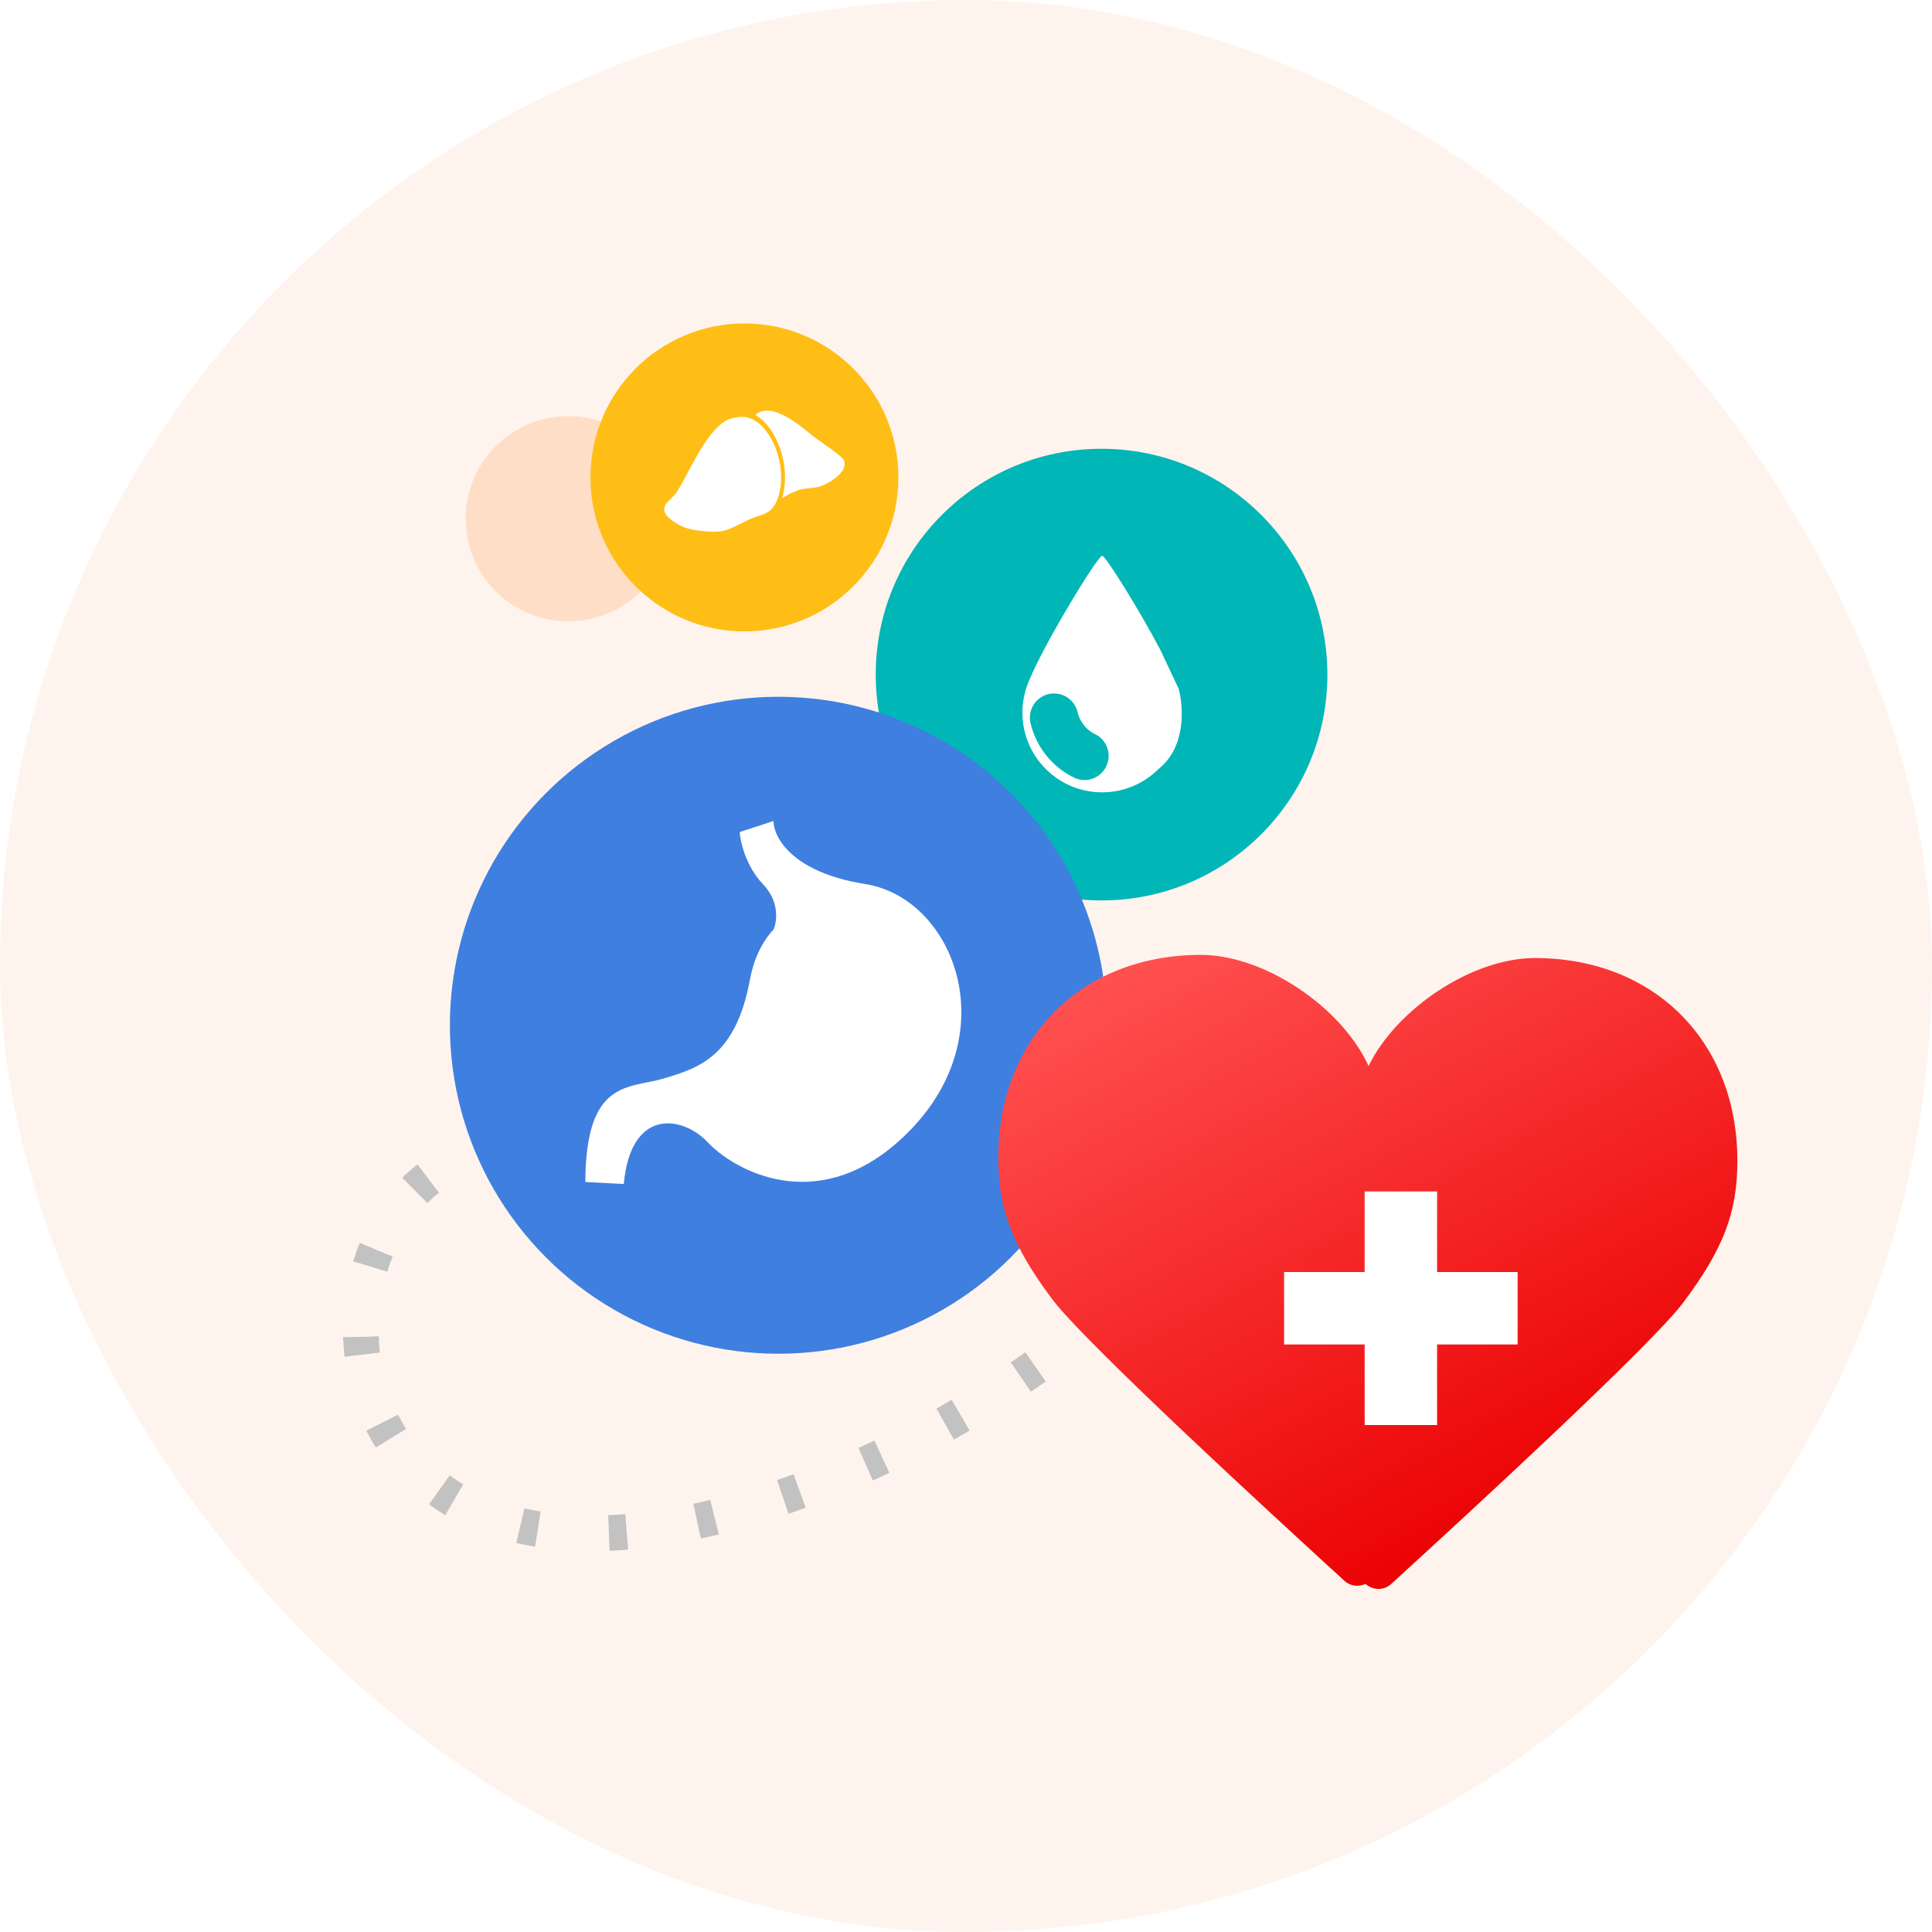 <svg width="80" height="80" viewBox="0 0 80 80" fill="none" xmlns="http://www.w3.org/2000/svg">
    <rect width="80" height="80" rx="40" fill="#FFF4ED"/>
    <path d="M21.159 47.633C11.654 47.633 11.096 69.996 33.46 61.61C48.094 56.122 49.104 46.515 60.288 52.665C66.927 56.316 63.119 55.09 60.287 57.137" stroke="#C2C2C2" stroke-width="1.474" stroke-dasharray="0.74 2.95"/>
    <ellipse cx="9.351" cy="9.351" rx="9.351" ry="9.351" transform="matrix(1 0 0 -1 36.262 37.285)" fill="#00B6B7"/>
    <path d="M42.336 29.509C42.336 31.331 43.814 32.809 45.637 32.809C46.547 32.809 47.371 32.441 47.968 31.845C49.126 30.932 49.007 29.243 48.803 28.513L48.047 26.909C47.143 25.196 45.776 23.012 45.637 23.012C45.444 23.012 42.911 27.177 42.489 28.513C42.389 28.827 42.336 29.162 42.336 29.509Z" fill="white"/>
    <path d="M44.907 31.298C44.285 30.998 43.814 30.419 43.645 29.715" stroke="#00B6B7" stroke-width="2" stroke-linecap="round"/>
    <circle cx="4.251" cy="4.251" r="4.251" transform="matrix(1 0 0 -1 19.281 25.73)" fill="#FFDEC7"/>
    <ellipse cx="32.231" cy="42.454" rx="13.602" ry="13.602" fill="#3F7FE0"/>
    <path d="M31.589 36.606C30.887 35.873 30.657 34.866 30.629 34.454L32.028 33.996C32.032 34.667 32.799 36.128 35.827 36.606C39.612 37.203 41.844 43.166 37.171 47.293C33.728 50.332 30.379 48.446 29.299 47.293C28.298 46.224 26.125 45.819 25.829 49.028L24.238 48.944C24.252 44.67 26.049 45.086 27.489 44.656C28.929 44.225 30.465 43.754 31.054 40.561C31.133 40.136 31.249 39.771 31.392 39.46C31.477 39.266 31.724 38.803 32.028 38.493C32.174 38.169 32.291 37.339 31.589 36.606Z" fill="white"/>
    <ellipse cx="6.376" cy="6.376" rx="6.376" ry="6.376" transform="matrix(1 0 0 -1 24.449 26.145)" fill="#FFBE16"/>
    <path d="M32.159 20.756C32.13 20.823 32.095 20.883 32.059 20.94C32.006 21.019 31.948 21.088 31.881 21.141C31.857 21.162 31.83 21.179 31.804 21.196C31.708 21.258 31.601 21.303 31.491 21.34C31.351 21.389 31.204 21.431 31.059 21.492C30.911 21.555 30.778 21.631 30.64 21.701C30.365 21.842 30.092 21.969 29.809 22.005C29.667 22.026 29.528 22.021 29.38 22.011C29.233 22.002 29.087 21.99 28.942 21.973C28.654 21.937 28.366 21.873 28.105 21.727C28.072 21.708 28.041 21.689 28.01 21.669L27.987 21.653L27.975 21.645C27.975 21.645 27.966 21.638 27.961 21.636L27.954 21.633C27.939 21.624 27.922 21.615 27.907 21.605C27.844 21.566 27.783 21.519 27.726 21.469C27.669 21.418 27.614 21.361 27.572 21.297C27.55 21.267 27.534 21.232 27.522 21.201C27.517 21.186 27.515 21.174 27.511 21.153C27.507 21.131 27.505 21.114 27.505 21.096C27.494 20.961 27.599 20.83 27.712 20.715C27.769 20.657 27.83 20.6 27.89 20.536C27.92 20.504 27.948 20.473 27.981 20.431C28.01 20.39 28.036 20.352 28.06 20.315C28.255 20.002 28.42 19.672 28.595 19.351C28.767 19.029 28.942 18.713 29.134 18.418C29.326 18.124 29.535 17.849 29.771 17.632C29.856 17.553 29.945 17.485 30.038 17.426C30.151 17.366 30.276 17.327 30.402 17.299C30.543 17.27 30.688 17.253 30.824 17.263C31.099 17.294 31.366 17.45 31.586 17.686C32.027 18.16 32.314 18.907 32.343 19.669C32.357 20.048 32.298 20.435 32.159 20.758V20.756ZM34.958 19.327C34.936 19.406 34.891 19.481 34.839 19.548C34.734 19.684 34.6 19.792 34.463 19.885C34.325 19.978 34.178 20.055 34.032 20.115C33.89 20.177 33.736 20.191 33.578 20.208C33.419 20.225 33.258 20.236 33.092 20.284C32.847 20.375 32.61 20.481 32.382 20.633C32.478 20.323 32.517 19.986 32.504 19.655C32.489 19.239 32.403 18.832 32.262 18.466C32.121 18.1 31.928 17.768 31.685 17.51C31.562 17.378 31.423 17.268 31.275 17.187C31.381 17.091 31.505 17.031 31.636 17.012C31.783 16.988 31.935 17.009 32.084 17.052C32.384 17.139 32.675 17.309 32.953 17.504C33.092 17.602 33.23 17.706 33.367 17.815C33.505 17.921 33.636 18.04 33.782 18.145C34.066 18.349 34.35 18.54 34.623 18.751C34.692 18.804 34.759 18.859 34.821 18.916C34.853 18.945 34.883 18.974 34.909 19.005C34.922 19.021 34.933 19.036 34.941 19.047C34.943 19.05 34.952 19.074 34.957 19.091C34.98 19.169 34.98 19.246 34.957 19.325L34.958 19.327Z" fill="white"/>
    <g filter="url(#filter0_d_2796_7232)">
        <path fill-rule="evenodd" clip-rule="evenodd" d="M40.336 46.934C40.336 41.993 43.783 38.539 48.725 38.539C51.365 38.539 54.565 40.712 55.669 43.143C56.827 40.766 59.96 38.67 62.553 38.67C67.495 38.67 70.941 42.124 70.941 47.066C70.941 49.178 70.382 50.694 68.704 52.931C67.376 54.703 59.734 61.735 56.611 64.585C56.281 64.887 55.824 64.841 55.541 64.584C55.27 64.714 54.928 64.693 54.666 64.454C51.544 61.604 43.902 54.572 42.573 52.8C40.895 50.563 40.336 49.047 40.336 46.934Z" fill="url(#paint0_linear_2796_7232)"/>
    </g>
    <g filter="url(#filter1_d_2796_7232)">
        <path d="M56.007 55.507V48.836M52.672 52.171H59.342" stroke="white" stroke-width="3" stroke-linecap="square" stroke-linejoin="round"/>
    </g>
    <defs>
        <filter id="filter0_d_2796_7232" x="35.336" y="33.539" width="42.605" height="38.255" filterUnits="userSpaceOnUse" color-interpolation-filters="sRGB">
            <feFlood flood-opacity="0" result="BackgroundImageFix"/>
            <feColorMatrix in="SourceAlpha" type="matrix" values="0 0 0 0 0 0 0 0 0 0 0 0 0 0 0 0 0 0 127 0" result="hardAlpha"/>
            <feOffset dx="1" dy="1"/>
            <feGaussianBlur stdDeviation="3"/>
            <feComposite in2="hardAlpha" operator="out"/>
            <feColorMatrix type="matrix" values="0 0 0 0 0 0 0 0 0 0 0 0 0 0 0 0 0 0 0.25 0"/>
            <feBlend mode="normal" in2="BackgroundImageFix" result="effect1_dropShadow_2796_7232"/>
            <feBlend mode="normal" in="SourceGraphic" in2="effect1_dropShadow_2796_7232" result="shape"/>
        </filter>
        <filter id="filter1_d_2796_7232" x="49.172" y="45.336" width="17.67" height="17.67" filterUnits="userSpaceOnUse" color-interpolation-filters="sRGB">
            <feFlood flood-opacity="0" result="BackgroundImageFix"/>
            <feColorMatrix in="SourceAlpha" type="matrix" values="0 0 0 0 0 0 0 0 0 0 0 0 0 0 0 0 0 0 127 0" result="hardAlpha"/>
            <feOffset dx="2" dy="2"/>
            <feGaussianBlur stdDeviation="2"/>
            <feComposite in2="hardAlpha" operator="out"/>
            <feColorMatrix type="matrix" values="0 0 0 0 0 0 0 0 0 0 0 0 0 0 0 0 0 0 0.25 0"/>
            <feBlend mode="normal" in2="BackgroundImageFix" result="effect1_dropShadow_2796_7232"/>
            <feBlend mode="normal" in="SourceGraphic" in2="effect1_dropShadow_2796_7232" result="shape"/>
        </filter>
        <linearGradient id="paint0_linear_2796_7232" x1="46.729" y1="38.686" x2="59.456" y2="62.37" gradientUnits="userSpaceOnUse">
            <stop stop-color="#FF4F4F"/>
            <stop offset="1" stop-color="#EC0405"/>
        </linearGradient>
    </defs>
</svg>
